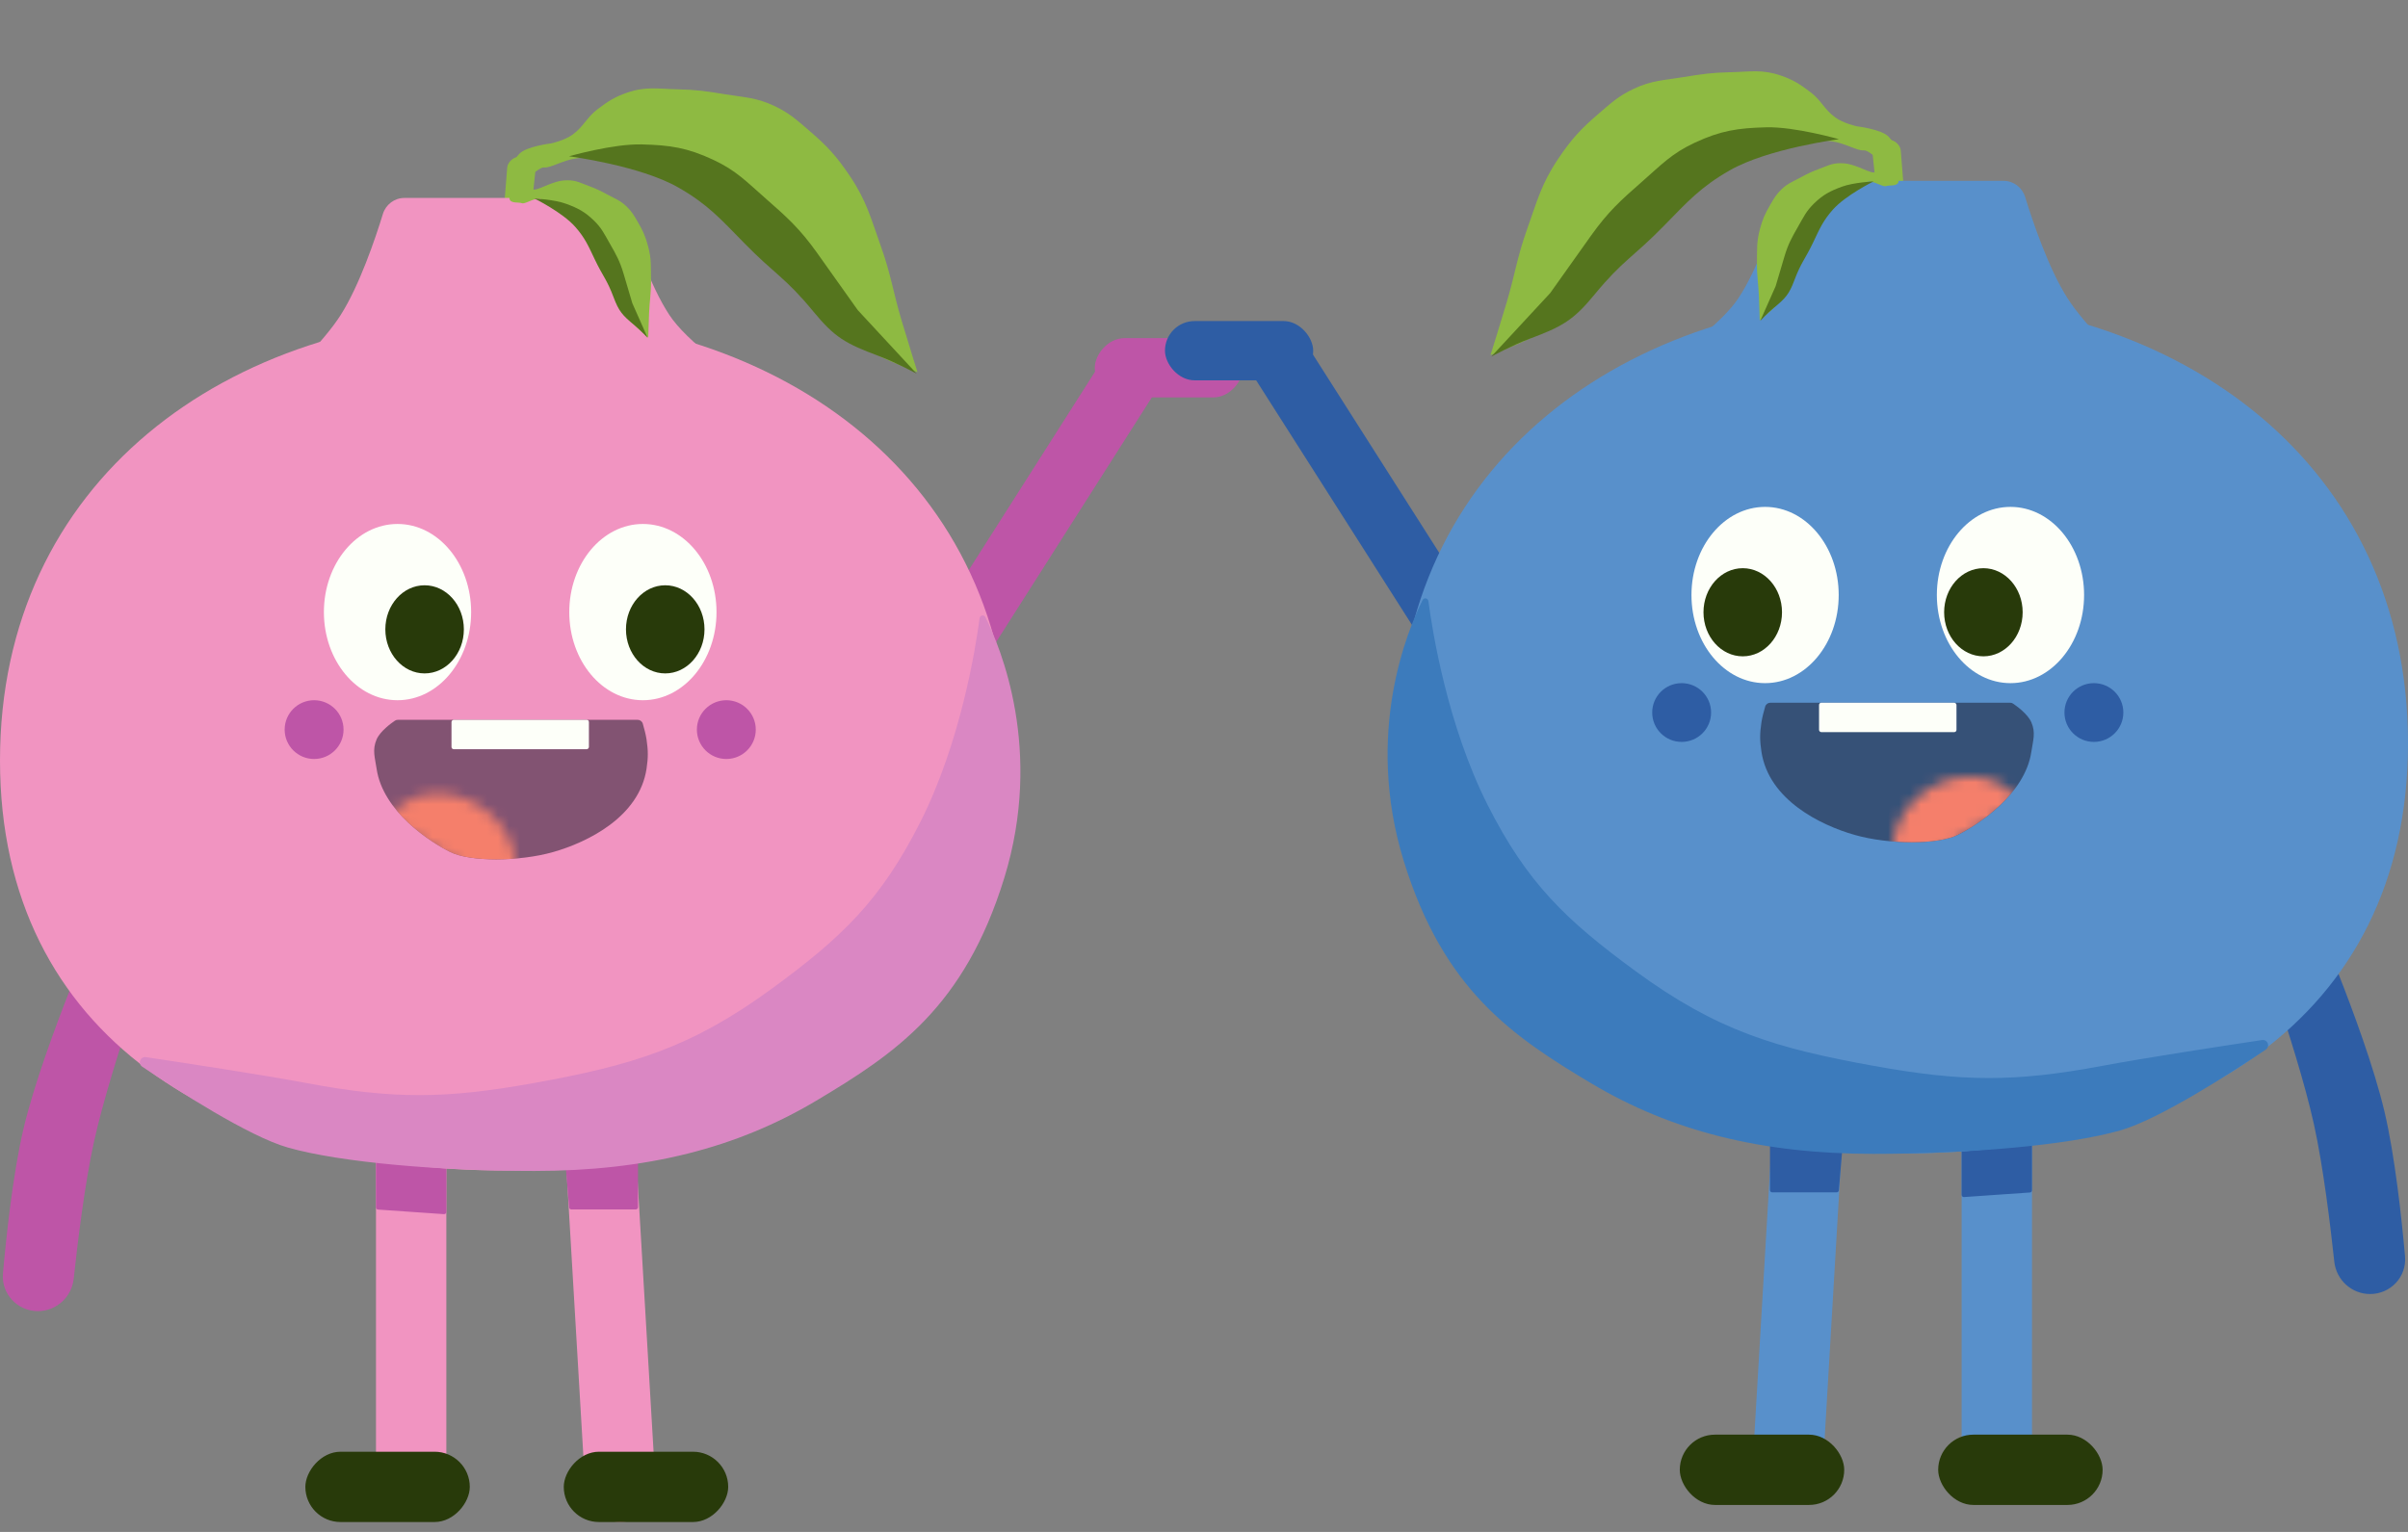<svg width="220" height="140" viewBox="0 0 220 140" fill="none" xmlns="http://www.w3.org/2000/svg">
<rect x="0" y="0" width="220" height="140" fill="#808080" stroke="none"/>
<path d="M58.123 105.712C58.023 104.014 56.617 102.688 54.916 102.688V102.688C53.066 102.688 51.599 104.245 51.708 106.091L52.58 120.892L53.475 136.073C53.575 137.771 54.981 139.097 56.683 139.097V139.097C58.532 139.097 59.999 137.54 59.891 135.694L59.018 120.892L58.123 105.712Z" fill="#F194C1"/>
<path d="M57.419 99.956C57.403 99.86 57.32 99.789 57.222 99.789H51.332C51.215 99.789 51.123 99.889 51.132 100.006L51.563 105.158L51.996 110.344C52.004 110.448 52.091 110.528 52.195 110.528H58.088C58.199 110.528 58.288 110.438 58.288 110.328V107.843V105.175C58.288 105.164 58.287 105.153 58.285 105.142L57.419 99.956Z" fill="#BE55A7"/>
<path d="M40.779 106.095C40.779 104.394 39.453 102.988 37.755 102.888V102.888C35.909 102.78 34.352 104.248 34.352 106.097L34.351 120.924L34.351 135.584C34.351 137.359 35.79 138.797 37.564 138.797V138.797C39.339 138.797 40.779 137.358 40.779 135.583L40.779 121.302L40.779 106.095Z" fill="#F194C1"/>
<path d="M40.779 100.569C40.779 100.463 40.697 100.376 40.591 100.369L34.564 100.015C34.449 100.009 34.352 100.1 34.352 100.215L34.352 105.158L34.352 110.341C34.352 110.446 34.434 110.533 34.538 110.541L40.566 110.96C40.681 110.968 40.78 110.877 40.78 110.761L40.779 105.606L40.779 100.569Z" fill="#BE55A7"/>
<rect width="15.023" height="6.425" rx="3.213" transform="matrix(-1 0 0 1 66.53 132.672)" fill="#283A0A"/>
<rect width="15.023" height="6.425" rx="3.213" transform="matrix(-1 0 0 1 42.921 132.672)" fill="#283A0A"/>
<rect width="13.542" height="5.417" rx="2.708" transform="matrix(-1 0 0 1 113.563 30.902)" fill="#BE55A7"/>
<rect width="5.642" height="34.039" transform="matrix(-0.843 -0.537 -0.537 0.844 106.219 34.768)" fill="#BE55A7"/>
<path d="M11.972 92.719C12.472 91.223 11.763 89.582 10.32 88.942V88.942C8.777 88.257 6.977 88.971 6.358 90.542C5.09 93.762 3.106 99.087 2.146 103.164C1.197 107.192 0.589 112.802 0.271 116.373C0.105 118.242 1.586 119.822 3.462 119.822V119.822C5.146 119.822 6.554 118.538 6.733 116.863C7.087 113.57 7.738 108.206 8.584 104.354C9.401 100.635 10.973 95.706 11.972 92.719Z" fill="#BE55A7"/>
<path d="M82.338 29.176C82.897 31.071 83.823 34.013 83.823 34.013C83.823 34.013 81.407 33.105 79.945 32.342C78.55 31.613 77.745 31.208 76.514 30.228C75.358 29.306 74.763 28.702 73.839 27.549C72.712 26.142 72.542 25.038 71.459 23.597C70.463 22.272 69.82 21.582 68.6 20.457C67.384 19.336 66.678 18.7 65.247 17.868C63.941 17.108 63.081 16.934 61.692 16.336C59.883 15.556 59.001 14.679 57.06 14.34C55.364 14.043 54.363 14.264 52.655 14.477C51.445 14.627 50.294 15.37 49.719 15.302C49.144 15.235 47.817 16.962 46.931 16.428C46.072 15.911 46.81 14.752 47.441 14.064C48.073 13.376 50.343 13.107 50.343 13.107C50.343 13.107 51.583 12.838 52.32 12.297C53.347 11.544 53.589 10.742 54.603 9.974C55.565 9.246 56.159 8.86 57.301 8.466C59.004 7.878 60.104 8.122 61.907 8.161C63.587 8.198 64.529 8.331 66.187 8.606C67.978 8.904 69.07 8.896 70.713 9.667C72.112 10.322 72.771 10.944 73.943 11.949C75.591 13.362 76.439 14.289 77.648 16.089C79.181 18.372 79.562 19.94 80.486 22.527C81.392 25.066 81.575 26.59 82.338 29.176Z" fill="#8EBA42"/>
<rect width="2.113" height="7.388" rx="1.057" transform="matrix(-0.997 -0.079 -0.079 0.996 48.53 14.428)" fill="#8EBA42"/>
<path d="M80.284 32.533C81.85 33.117 83.754 34.155 83.754 34.155L78.368 28.342C78.368 28.342 76.045 25.059 74.616 23.063C73.076 20.914 71.952 19.889 69.963 18.149C68.207 16.612 67.271 15.584 65.156 14.599C62.793 13.499 61.237 13.263 58.631 13.197C56.004 13.13 51.986 14.284 51.986 14.284C51.986 14.284 58.444 15.12 61.963 17.128C64.629 18.649 65.829 19.998 67.975 22.195C70.824 25.11 71.72 25.322 74.31 28.47C76.245 30.821 77.226 31.394 80.284 32.533Z" fill="#55751E"/>
<rect width="1.268" height="4.476" rx="0.634" transform="matrix(-0.995 -0.104 -0.105 0.994 49.076 14.104)" fill="#8EBA42"/>
<path d="M0 69.492C0 94.922 20.659 106.972 46.142 106.972C71.625 106.972 92.283 94.922 92.283 69.492C92.283 44.06 71.625 28.799 46.142 28.799C20.659 28.799 0 44.06 0 69.492Z" fill="#F194C1"/>
<path d="M57.294 19.576C57.033 18.703 56.236 18.09 55.326 18.09H36.941C36.038 18.09 35.246 18.693 34.981 19.557C34.293 21.794 32.845 26.087 31.119 28.799C29.582 31.215 26.285 34.438 23.566 36.902C22.171 38.166 23.055 40.578 24.937 40.578H69.416C71.488 40.578 72.273 37.674 70.532 36.55C66.857 34.175 62.74 31.18 61.164 28.799C59.394 26.122 57.968 21.827 57.294 19.576Z" fill="#F194C1"/>
<path d="M84.079 75.134C87.764 67.84 89.134 59.248 89.497 56.502C89.535 56.216 89.9 56.147 90.029 56.405C91.392 59.124 95.356 68.55 91.751 80.241C88.118 92.02 81.852 96.252 74.582 100.587C67.311 104.923 59.093 107.012 48.828 107.012C40.244 107.012 31.103 106.242 26.294 104.871C22.71 103.849 16.122 99.59 13 97.488C12.563 97.194 12.821 96.534 13.341 96.612C16.858 97.139 24.006 98.231 27.993 98.979C35.977 100.477 40.772 100.422 48.766 98.979C57.748 97.358 63.117 95.774 70.577 90.308C76.919 85.662 80.472 82.275 84.079 75.134Z" fill="#DA87C3"/>
<path d="M59.301 28.621C59.263 29.487 59.229 30.839 59.229 30.839C59.229 30.839 58.355 30.12 57.857 29.596C57.382 29.096 57.105 28.814 56.734 28.232C56.385 27.686 56.224 27.351 56.005 26.741C55.737 25.997 55.823 25.515 55.579 24.764C55.354 24.072 55.185 23.695 54.839 23.055C54.493 22.417 54.291 22.053 53.815 21.505C53.381 21.005 53.049 20.81 52.558 20.365C51.918 19.785 51.539 19.561 50.782 19.146C50.12 18.782 49.773 18.054 49.028 18.176C48.522 18.259 47.894 18.676 47.665 18.567C47.436 18.457 46.63 18.623 46.553 18.176C46.503 17.885 46.727 17.432 46.94 17.524C47.153 17.616 48.17 17.244 48.17 17.244C48.17 17.244 48.683 17.402 49.066 17.282C49.599 17.115 49.99 16.895 50.52 16.72C51.023 16.554 51.325 16.478 51.855 16.476C52.645 16.474 53.067 16.73 53.81 17.002C54.502 17.256 54.874 17.445 55.523 17.794C56.224 18.171 56.678 18.323 57.251 18.875C57.739 19.346 57.924 19.697 58.267 20.28C58.75 21.1 58.97 21.605 59.216 22.524C59.528 23.689 59.463 24.394 59.478 25.598C59.493 26.781 59.352 27.439 59.301 28.621Z" fill="#8EBA42"/>
<path d="M57.97 29.724C58.537 30.188 59.179 30.888 59.179 30.888L57.771 27.712C57.771 27.712 57.273 26.02 56.964 24.989C56.631 23.879 56.31 23.294 55.732 22.29C55.222 21.403 54.98 20.844 54.242 20.136C53.418 19.344 52.805 19.025 51.733 18.629C50.652 18.229 48.82 18.138 48.82 18.138C48.82 18.138 51.382 19.4 52.556 20.733C53.447 21.742 53.753 22.472 54.331 23.688C55.099 25.302 55.441 25.516 56.068 27.19C56.537 28.441 56.863 28.817 57.97 29.724Z" fill="#55751E"/>
<ellipse rx="6.726" ry="8.054" transform="matrix(-1 0 0 1 58.736 55.939)" fill="#FDFFF9"/>
<ellipse rx="6.726" ry="8.054" transform="matrix(-1 0 0 1 36.318 55.939)" fill="#FDFFF9"/>
<ellipse rx="3.587" ry="4.027" transform="matrix(-1 0 0 1 60.777 57.515)" fill="#283A0A"/>
<ellipse rx="3.587" ry="4.027" transform="matrix(-1 0 0 1 38.792 57.515)" fill="#283A0A"/>
<path d="M36.346 65.783H58.255C58.472 65.783 58.665 65.923 58.726 66.132C58.836 66.509 59.001 67.116 59.069 67.573C59.221 68.61 59.226 69.221 59.069 70.258C58.399 74.662 53.688 76.969 50.55 77.864C47.411 78.759 42.927 78.759 41.134 77.864C39.34 76.969 34.982 74.178 34.408 70.258C34.256 69.22 33.994 68.537 34.408 67.573C34.729 66.826 35.735 66.097 36.082 65.862C36.16 65.809 36.252 65.783 36.346 65.783Z" fill="#141225" fill-opacity="0.5"/>
<mask id="mask0_237_1016" style="mask-type:alpha" maskUnits="userSpaceOnUse" x="35" y="72" width="13" height="10">
<path d="M43.837 73.682C46.81 75.573 47.926 79.133 46.329 81.634L35.562 74.786C37.158 72.285 40.864 71.791 43.837 73.682Z" fill="#8EBA42"/>
</mask>
<g mask="url(#mask0_237_1016)">
<path d="M36.346 65.783H58.255C58.472 65.783 58.665 65.924 58.726 66.132C58.836 66.509 59.001 67.116 59.069 67.573C59.221 68.611 59.226 69.221 59.069 70.258C58.399 74.663 53.688 76.97 50.55 77.865C47.411 78.76 42.927 78.76 41.134 77.865C39.34 76.97 34.982 74.178 34.408 70.258C34.256 69.22 33.994 68.537 34.408 67.573C34.729 66.826 35.735 66.098 36.082 65.862C36.16 65.809 36.252 65.783 36.346 65.783Z" fill="#F57F6B"/>
</g>
<rect width="12.554" height="2.685" rx="0.2" transform="matrix(-1 0 0 1 53.804 65.783)" fill="#FDFFF9"/>
<ellipse rx="2.69" ry="2.685" transform="matrix(-1 0 0 1 28.697 66.678)" fill="#BE55A7"/>
<ellipse rx="2.69" ry="2.685" transform="matrix(-1 0 0 1 66.359 66.678)" fill="#BE55A7"/>
<path d="M161.875 104.151C161.975 102.453 163.382 101.127 165.083 101.127V101.127C166.932 101.127 168.4 102.683 168.291 104.529L167.419 119.331L166.524 134.511C166.424 136.21 165.017 137.536 163.316 137.536V137.536C161.467 137.536 159.999 135.979 160.108 134.133L160.98 119.331L161.875 104.151Z" fill="#5890CB"/>
<path d="M162.579 98.395C162.595 98.298 162.679 98.228 162.777 98.228H168.667C168.784 98.228 168.876 98.328 168.866 98.444L168.436 103.597L168.003 108.783C167.994 108.887 167.908 108.967 167.804 108.967H161.91C161.8 108.967 161.71 108.877 161.71 108.767V106.282V103.614C161.71 103.603 161.711 103.592 161.713 103.581L162.579 98.395Z" fill="#2E5DA4"/>
<path d="M179.219 104.534C179.219 102.833 180.545 101.427 182.244 101.327V101.327C184.09 101.219 185.647 102.687 185.647 104.536L185.647 119.363L185.647 134.023C185.647 135.798 184.209 137.236 182.435 137.236V137.236C180.659 137.236 179.22 135.797 179.22 134.022L179.22 119.741L179.219 104.534Z" fill="#5890CB"/>
<path d="M179.219 99.008C179.219 98.902 179.302 98.814 179.407 98.808L185.435 98.454C185.549 98.448 185.646 98.539 185.646 98.654L185.646 103.597L185.646 108.78C185.646 108.885 185.565 108.972 185.46 108.98L179.433 109.399C179.317 109.407 179.219 109.316 179.219 109.2L179.219 104.045L179.219 99.008Z" fill="#2E5DA4"/>
<rect x="153.469" y="131.111" width="15.023" height="6.425" rx="3.213" fill="#283A0A"/>
<rect x="177.077" y="131.111" width="15.023" height="6.425" rx="3.213" fill="#283A0A"/>
<rect x="106.434" y="29.341" width="13.542" height="5.417" rx="2.708" fill="#2E5DA4"/>
<rect x="113.778" y="33.207" width="5.642" height="34.039" transform="rotate(-32.488 113.778 33.207)" fill="#2E5DA4"/>
<path d="M208.028 91.158C207.528 89.662 208.237 88.02 209.679 87.38V87.38C211.223 86.696 213.023 87.41 213.642 88.981C214.909 92.2 216.894 97.525 217.854 101.602C218.802 105.631 219.41 111.241 219.729 114.812C219.895 116.68 218.414 118.26 216.538 118.26V118.26C214.853 118.26 213.446 116.976 213.266 115.301C212.913 112.008 212.261 106.645 211.415 102.792C210.599 99.074 209.026 94.145 208.028 91.158Z" fill="#2E5DA4"/>
<path d="M137.66 27.614C137.101 29.51 136.174 32.452 136.174 32.452C136.174 32.452 138.591 31.544 140.053 30.781C141.448 30.052 142.253 29.647 143.483 28.666C144.64 27.745 145.234 27.14 146.159 25.987C147.286 24.581 147.456 23.477 148.539 22.036C149.535 20.711 150.178 20.021 151.398 18.896C152.614 17.775 153.32 17.138 154.751 16.307C156.058 15.547 156.918 15.373 158.306 14.775C160.115 13.995 160.998 13.117 162.938 12.778C164.634 12.482 165.636 12.703 167.343 12.915C168.553 13.066 169.705 13.808 170.28 13.741C170.854 13.673 172.181 15.4 173.068 14.867C173.926 14.35 173.189 13.19 172.557 12.503C171.926 11.815 169.656 11.546 169.656 11.546C169.656 11.546 168.415 11.276 167.678 10.736C166.652 9.983 166.41 9.181 165.395 8.413C164.433 7.685 163.839 7.298 162.697 6.904C160.995 6.317 159.894 6.56 158.092 6.6C156.412 6.636 155.469 6.77 153.811 7.045C152.02 7.342 150.929 7.335 149.285 8.105C147.886 8.761 147.227 9.382 146.055 10.388C144.407 11.801 143.559 12.728 142.35 14.528C140.817 16.811 140.435 18.379 139.512 20.966C138.606 23.505 138.423 25.029 137.66 27.614Z" fill="#8EBA42"/>
<rect width="2.113" height="7.388" rx="1.057" transform="matrix(0.997 -0.079 0.079 0.996 171.468 12.867)" fill="#8EBA42"/>
<path d="M139.714 30.972C138.149 31.556 136.245 32.593 136.245 32.593L141.63 26.781C141.63 26.781 143.954 23.498 145.383 21.502C146.922 19.352 148.047 18.328 150.035 16.588C151.792 15.05 152.728 14.023 154.843 13.038C157.206 11.938 158.762 11.701 161.368 11.635C163.996 11.568 168.013 12.723 168.013 12.723C168.013 12.723 161.555 13.558 158.036 15.566C155.37 17.088 154.17 18.437 152.024 20.633C149.175 23.548 148.279 23.76 145.688 26.908C143.753 29.26 142.772 29.832 139.714 30.972Z" fill="#55751E"/>
<rect width="1.268" height="4.476" rx="0.634" transform="matrix(0.995 -0.104 0.105 0.994 170.922 12.543)" fill="#8EBA42"/>
<path d="M220 67.93C220 93.361 199.341 105.41 173.858 105.41C148.374 105.41 127.715 93.361 127.715 67.93C127.715 42.499 148.374 27.238 173.858 27.238C199.341 27.238 220 42.499 220 67.93Z" fill="#5890CB"/>
<path d="M162.705 18.015C162.966 17.142 163.763 16.529 164.673 16.529H183.058C183.961 16.529 184.753 17.132 185.019 17.995C185.707 20.233 187.154 24.525 188.881 27.237C190.418 29.653 193.715 32.877 196.434 35.341C197.829 36.604 196.944 39.017 195.063 39.017H150.583C148.511 39.017 147.726 36.113 149.466 34.988C153.142 32.614 157.259 29.619 158.834 27.237C160.605 24.561 162.031 20.266 162.705 18.015Z" fill="#5890CB"/>
<path d="M135.919 73.573C132.235 66.278 130.865 57.687 130.502 54.941C130.464 54.654 130.098 54.585 129.969 54.843C128.607 57.563 124.643 66.988 128.248 78.68C131.88 90.459 138.147 94.691 145.417 99.026C152.688 103.362 160.907 105.451 171.171 105.451C179.756 105.451 188.897 104.681 193.706 103.31C197.29 102.288 203.879 98.029 207.001 95.927C207.438 95.633 207.18 94.972 206.659 95.05C203.142 95.578 195.994 96.67 192.007 97.418C184.022 98.916 179.227 98.861 171.234 97.418C162.252 95.797 156.882 94.213 149.422 88.747C143.079 84.101 139.527 80.714 135.919 73.573Z" fill="#3C7BBC"/>
<path d="M160.698 27.06C160.736 27.926 160.77 29.278 160.77 29.278C160.77 29.278 161.644 28.559 162.142 28.035C162.618 27.535 162.894 27.253 163.265 26.671C163.614 26.125 163.775 25.79 163.995 25.18C164.262 24.436 164.176 23.954 164.421 23.203C164.645 22.511 164.814 22.134 165.161 21.494C165.506 20.856 165.708 20.492 166.184 19.944C166.618 19.444 166.951 19.249 167.442 18.804C168.082 18.224 168.46 18 169.217 17.585C169.879 17.221 170.227 16.493 170.971 16.615C171.477 16.698 172.105 17.115 172.334 17.006C172.563 16.896 173.37 17.062 173.447 16.615C173.497 16.324 173.273 15.871 173.06 15.963C172.847 16.055 171.83 15.683 171.83 15.683C171.83 15.683 171.316 15.841 170.934 15.721C170.4 15.554 170.01 15.334 169.479 15.159C168.976 14.993 168.675 14.917 168.145 14.915C167.354 14.913 166.932 15.169 166.19 15.441C165.497 15.694 165.125 15.884 164.476 16.233C163.775 16.61 163.321 16.762 162.748 17.314C162.261 17.785 162.075 18.136 161.732 18.719C161.249 19.539 161.029 20.044 160.783 20.963C160.472 22.128 160.536 22.833 160.521 24.037C160.506 25.22 160.647 25.878 160.698 27.06Z" fill="#8EBA42"/>
<path d="M162.028 28.162C161.461 28.627 160.819 29.327 160.819 29.327L162.227 26.151C162.227 26.151 162.725 24.459 163.034 23.428C163.367 22.318 163.688 21.733 164.266 20.729C164.776 19.842 165.019 19.283 165.756 18.574C166.581 17.783 167.193 17.464 168.265 17.067C169.347 16.667 171.178 16.577 171.178 16.577C171.178 16.577 168.617 17.839 167.442 19.171C166.552 20.181 166.245 20.91 165.667 22.127C164.899 23.74 164.557 23.955 163.93 25.629C163.461 26.879 163.136 27.256 162.028 28.162Z" fill="#55751E"/>
<ellipse cx="161.262" cy="54.378" rx="6.726" ry="8.054" fill="#FDFFF9"/>
<ellipse cx="183.681" cy="54.378" rx="6.726" ry="8.054" fill="#FDFFF9"/>
<ellipse cx="159.221" cy="55.954" rx="3.587" ry="4.027" fill="#283A0A"/>
<ellipse cx="181.207" cy="55.954" rx="3.587" ry="4.027" fill="#283A0A"/>
<path d="M183.652 64.222H161.743C161.525 64.222 161.333 64.362 161.272 64.571C161.162 64.948 160.996 65.555 160.929 66.012C160.777 67.049 160.772 67.66 160.929 68.697C161.598 73.101 166.31 75.408 169.448 76.303C172.587 77.198 177.071 77.198 178.864 76.303C180.658 75.408 185.016 72.617 185.59 68.697C185.742 67.659 186.004 66.975 185.59 66.012C185.269 65.265 184.264 64.536 183.916 64.301C183.838 64.248 183.747 64.222 183.652 64.222Z" fill="#141225" fill-opacity="0.5"/>
<mask id="mask1_237_1016" style="mask-type:alpha" maskUnits="userSpaceOnUse" x="172" y="70" width="13" height="11">
<path d="M176.162 72.121C173.189 74.012 172.073 77.572 173.67 80.073L184.438 73.225C182.841 70.724 179.136 70.23 176.162 72.121Z" fill="#8EBA42"/>
</mask>
<g mask="url(#mask1_237_1016)">
<path d="M183.652 64.222H161.743C161.525 64.222 161.333 64.362 161.272 64.571C161.162 64.948 160.996 65.555 160.929 66.012C160.777 67.049 160.772 67.66 160.929 68.697C161.598 73.101 166.31 75.409 169.448 76.303C172.587 77.198 177.071 77.198 178.864 76.303C180.658 75.409 185.016 72.617 185.59 68.697C185.742 67.659 186.004 66.976 185.59 66.012C185.269 65.265 184.264 64.537 183.916 64.301C183.838 64.248 183.747 64.222 183.652 64.222Z" fill="#F57F6B"/>
</g>
<rect x="166.193" y="64.222" width="12.555" height="2.685" rx="0.2" fill="#FDFFF9"/>
<ellipse cx="191.303" cy="65.117" rx="2.69" ry="2.685" fill="#2E5DA4"/>
<ellipse cx="153.639" cy="65.117" rx="2.69" ry="2.685" fill="#2E5DA4"/>
</svg>

